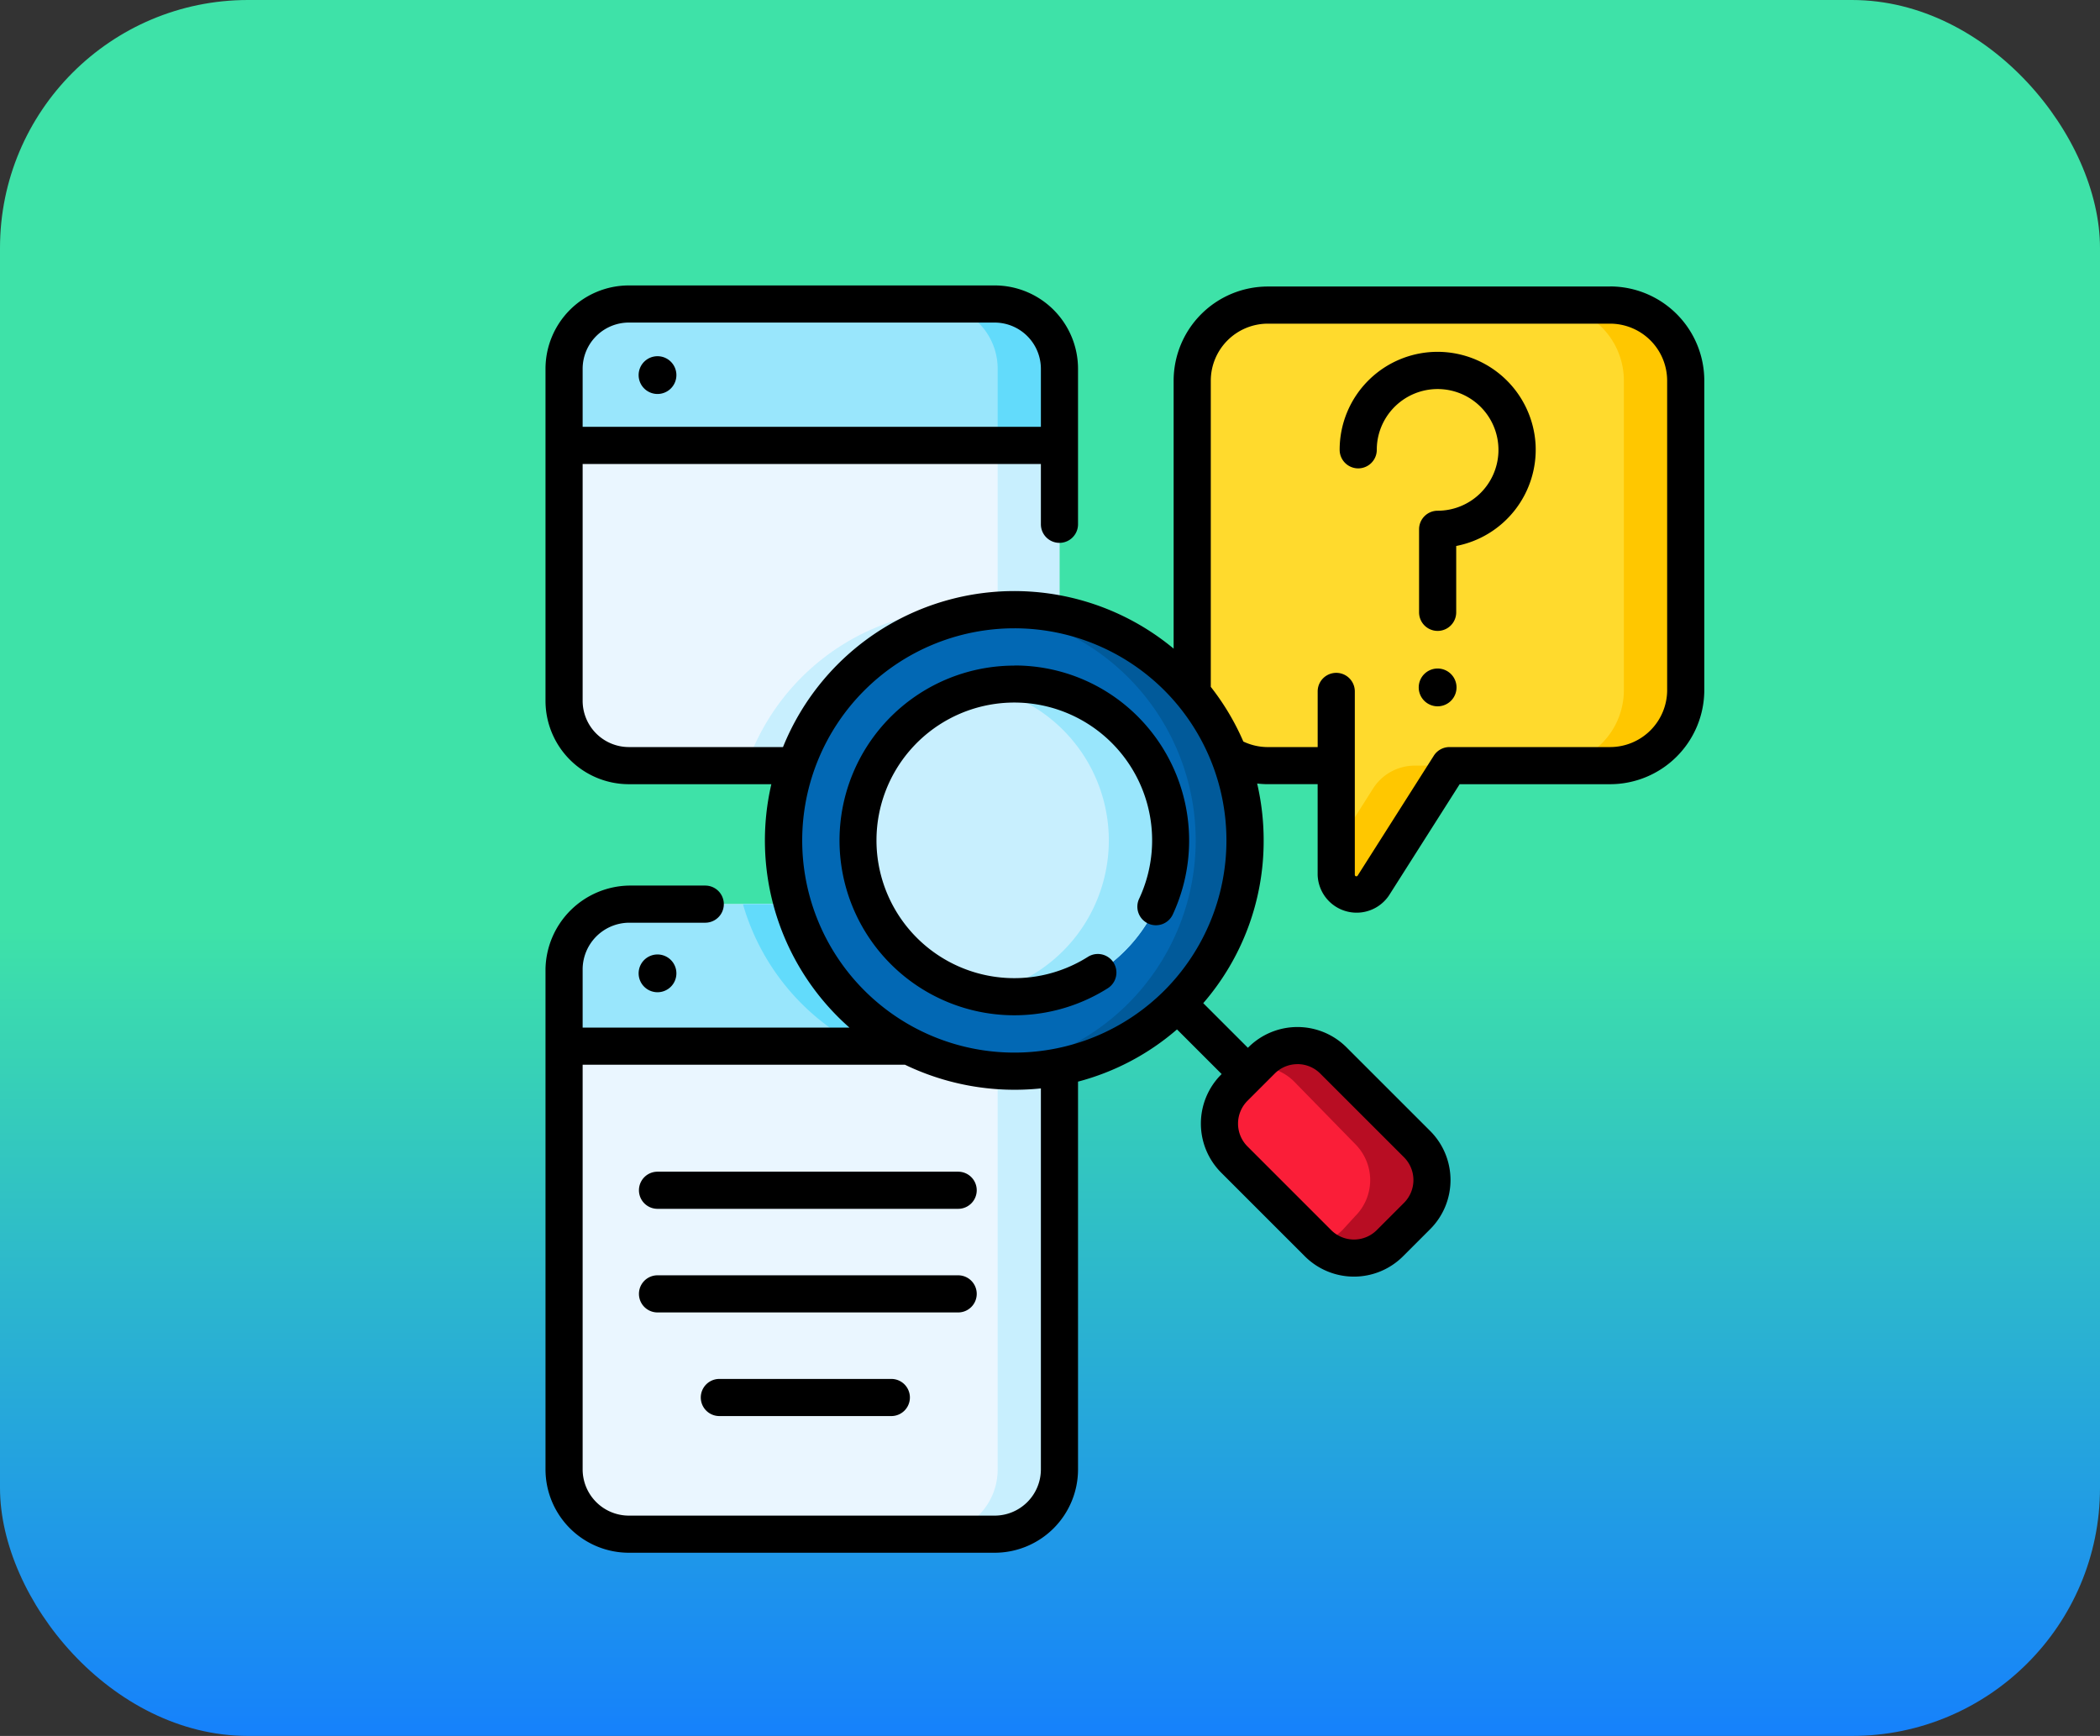<svg xmlns="http://www.w3.org/2000/svg" xmlns:xlink="http://www.w3.org/1999/xlink" width="127" height="105" viewBox="0 0 127 105">
  <rect x="0" y="0" width="127" height="105" fill="#333333" stroke="none"/>
  <defs>
    <linearGradient id="linear-gradient" x1="0.5" y1="-0.056" x2="0.5" y2="1" gradientUnits="objectBoundingBox">
      <stop offset="0" stop-color="#3ee2a8"/>
      <stop offset="0.56" stop-color="#3ee2a8"/>
      <stop offset="1" stop-color="#1682fb"/>
    </linearGradient>
  </defs>
  <g id="Grupo_1095137" data-name="Grupo 1095137" transform="translate(-1205 -6859)">
    <rect id="Rectángulo_387071" data-name="Rectángulo 387071" width="127" height="105" rx="15" transform="translate(1205 6859)" fill="url(#linear-gradient)"/>
    <g id="evaluacion_1_" data-name="evaluacion (1)" transform="translate(1216.043 6876.265)">
      <g id="Grupo_1094164" data-name="Grupo 1094164" transform="translate(23.07 1.123)">
        <path id="Trazado_837065" data-name="Trazado 837065" d="M59.436,11.417V31.506a3.915,3.915,0,0,1-3.915,3.917H33.395a3.915,3.915,0,0,1-3.917-3.917V11.417A3.915,3.915,0,0,1,33.395,7.5H55.521A3.915,3.915,0,0,1,59.436,11.417Z" transform="translate(-29.478 -7.5)" fill="#eaf6ff"/>
        <path id="Trazado_837066" data-name="Trazado 837066" d="M182.21,7.5h-3.737a3.915,3.915,0,0,1,3.915,3.916v20.09a3.915,3.915,0,0,1-3.915,3.916h3.737a3.915,3.915,0,0,0,3.915-3.916V11.416A3.915,3.915,0,0,0,182.21,7.5Z" transform="translate(-156.166 -7.5)" fill="#c8effe"/>
        <path id="Trazado_837067" data-name="Trazado 837067" d="M59.435,253.872v30.28a3.914,3.914,0,0,1-3.915,3.915H33.393a3.914,3.914,0,0,1-3.917-3.915v-30.28a3.927,3.927,0,0,1,3.917-3.914H55.52A3.921,3.921,0,0,1,59.435,253.872Z" transform="translate(-29.476 -213.658)" fill="#eaf6ff"/>
        <path id="Trazado_837068" data-name="Trazado 837068" d="M182.207,249.96H178.47a3.921,3.921,0,0,1,3.915,3.914v30.28a3.914,3.914,0,0,1-3.915,3.915h3.737a3.914,3.914,0,0,0,3.915-3.915v-30.28A3.921,3.921,0,0,0,182.207,249.96Z" transform="translate(-156.163 -213.659)" fill="#c8effe"/>
        <path id="Trazado_837069" data-name="Trazado 837069" d="M59.436,11.416v4.636H29.477V11.416A3.916,3.916,0,0,1,33.393,7.5H55.521A3.915,3.915,0,0,1,59.436,11.416Z" transform="translate(-29.477 -7.5)" fill="#99e6fc"/>
        <path id="Trazado_837070" data-name="Trazado 837070" d="M120.869,253.873v4.971a13.967,13.967,0,0,1-19.141-8.884h15.226a3.921,3.921,0,0,1,3.915,3.914Z" transform="translate(-90.911 -213.659)" fill="#c8effe"/>
        <path id="Trazado_837071" data-name="Trazado 837071" d="M182.21,7.5h-3.737a3.915,3.915,0,0,1,3.915,3.916v4.636h3.737V11.416A3.915,3.915,0,0,0,182.21,7.5Z" transform="translate(-156.166 -7.5)" fill="#62dbfb"/>
        <path id="Trazado_837072" data-name="Trazado 837072" d="M59.435,253.872v4.677H29.477v-4.677a3.927,3.927,0,0,1,3.917-3.914H55.52A3.921,3.921,0,0,1,59.435,253.872Z" transform="translate(-29.476 -213.658)" fill="#99e6fc"/>
        <path id="Trazado_837073" data-name="Trazado 837073" d="M122.068,132.2v4.3a3.915,3.915,0,0,1-3.915,3.917H103.138a13.968,13.968,0,0,1,18.93-8.212Z" transform="translate(-92.11 -112.492)" fill="#c8effe"/>
        <path id="Trazado_837074" data-name="Trazado 837074" d="M120.869,253.873v4.677H108.814a13.986,13.986,0,0,1-7.086-8.591h15.226A3.921,3.921,0,0,1,120.869,253.873Z" transform="translate(-90.911 -213.659)" fill="#62dbfb"/>
        <g id="Grupo_1094161" data-name="Grupo 1094161" transform="translate(37.988 0.066)">
          <g id="Grupo_1094160" data-name="Grupo 1094160">
            <path id="Trazado_837075" data-name="Trazado 837075" d="M313.057,12.513V31.223a4.572,4.572,0,0,1-4.571,4.573h-9.717l-4.6,7.244a1.22,1.22,0,0,1-2.249-.654V35.8h-4.135a4.573,4.573,0,0,1-4.573-4.573V12.513a4.573,4.573,0,0,1,4.573-4.573h20.7a4.572,4.572,0,0,1,4.571,4.573Z" transform="translate(-283.211 -7.94)" fill="#ffda2d"/>
          </g>
        </g>
        <g id="Grupo_1094162" data-name="Grupo 1094162" transform="translate(46.697 0.066)">
          <path id="Trazado_837076" data-name="Trazado 837076" d="M341.376,198.9v1.688a1.22,1.22,0,0,0,2.249.654l4.6-7.244h-2.1a2.986,2.986,0,0,0-2.521,1.385Z" transform="translate(-341.376 -166.142)" fill="#ffc700"/>
          <path id="Trazado_837077" data-name="Trazado 837077" d="M430.8,7.94h-3.737a4.572,4.572,0,0,1,4.571,4.573V31.223a4.572,4.572,0,0,1-4.571,4.573H430.8a4.572,4.572,0,0,0,4.571-4.573V12.513A4.572,4.572,0,0,0,430.8,7.94Z" transform="translate(-414.238 -7.94)" fill="#ffc700"/>
        </g>
        <g id="Grupo_1094163" data-name="Grupo 1094163" transform="translate(13.265 18.487)">
          <circle id="Elipse_11187" data-name="Elipse 11187" cx="13.961" cy="13.961" r="13.961" fill="#0268b4"/>
          <path id="Trazado_837078" data-name="Trazado 837078" d="M212.709,135.082a13.931,13.931,0,0,0-11.366-4.006,13.958,13.958,0,0,1,0,27.756,13.959,13.959,0,0,0,11.366-23.75Z" transform="translate(-188.876 -130.993)" fill="#015a9a"/>
          <path id="Trazado_837079" data-name="Trazado 837079" d="M157.663,179.994a9.452,9.452,0,1,1,6.684-2.769A9.391,9.391,0,0,1,157.663,179.994Z" transform="translate(-143.703 -156.581)" fill="#c8effe"/>
          <path id="Trazado_837080" data-name="Trazado 837080" d="M207.4,163.858a9.391,9.391,0,0,0-6.684-2.769,9.556,9.556,0,0,0-1.868.184,9.456,9.456,0,0,1,0,18.537,9.543,9.543,0,0,0,1.868.184,9.452,9.452,0,0,0,6.684-16.136Z" transform="translate(-186.751 -156.581)" fill="#99e6fc"/>
          <path id="Trazado_837081" data-name="Trazado 837081" d="M295.1,309.647,296.745,308a3.075,3.075,0,0,1,4.348,0l5.061,5.061a3.075,3.075,0,0,1,0,4.348l-1.644,1.644a3.075,3.075,0,0,1-4.348,0l-5.061-5.061A3.075,3.075,0,0,1,295.1,309.647Z" transform="translate(-267.831 -280.733)" fill="#fa1e38"/>
          <path id="Trazado_837082" data-name="Trazado 837082" d="M318.446,313.064l-5.06-5.06a3.075,3.075,0,0,0-4.348,0l-.38.38a3.064,3.064,0,0,1,2.351.892l3.7,3.788a3.075,3.075,0,0,1,0,4.348l-.781.854a3.055,3.055,0,0,1-1.452.811,3.074,3.074,0,0,0,4.325-.021l1.644-1.644A3.075,3.075,0,0,0,318.446,313.064Z" transform="translate(-280.124 -280.734)" fill="#b80d23"/>
        </g>
      </g>
      <g id="Grupo_1094165" data-name="Grupo 1094165" transform="translate(21.942 0)">
        <path id="Trazado_837083" data-name="Trazado 837083" d="M151.287,153.589a10.575,10.575,0,1,0,5.655,19.516,1.123,1.123,0,1,0-1.2-1.9,8.335,8.335,0,1,1,3.1-3.519,1.123,1.123,0,1,0,2.036.948,10.616,10.616,0,0,0-2.105-11.952,10.508,10.508,0,0,0-7.478-3.1Z" transform="translate(-122.934 -130.594)"/>
        <path id="Trazado_837084" data-name="Trazado 837084" d="M86.334.066h-20.7a5.7,5.7,0,0,0-5.7,5.7V21.968A15.083,15.083,0,0,0,36.31,27.922H26.987a2.8,2.8,0,0,1-2.794-2.794V10.8H51.906v3.647a1.123,1.123,0,0,0,2.246,0V5.039h0A5.044,5.044,0,0,0,49.114,0H26.986a5.045,5.045,0,0,0-5.039,5.039v20.09a5.045,5.045,0,0,0,5.039,5.039h8.619A15.087,15.087,0,0,0,39.63,44.236q.34.34.7.655H24.193V41.324a2.83,2.83,0,0,1,2.794-2.778h4.621a1.123,1.123,0,1,0,0-2.246H27a5.146,5.146,0,0,0-5.053,5.036v30.28a5.044,5.044,0,0,0,5.039,5.038H49.114a5.044,5.044,0,0,0,5.038-5.038V48.158A14.95,14.95,0,0,0,60.138,45l2.7,2.7-.028.028a4.2,4.2,0,0,0,0,5.936l5.06,5.06a4.2,4.2,0,0,0,5.936,0l1.644-1.644a4.2,4.2,0,0,0,0-5.936l-5.061-5.06a4.2,4.2,0,0,0-5.936,0l-.028.028-2.7-2.7a14.971,14.971,0,0,0,3.653-9.843,15.2,15.2,0,0,0-.393-3.442,5.7,5.7,0,0,0,.646.04h3.012v5.468a2.358,2.358,0,0,0,4.319,1.255l4.27-6.722h9.1a5.7,5.7,0,0,0,5.694-5.7V5.761a5.7,5.7,0,0,0-5.694-5.7Zm-37.22,2.18a2.8,2.8,0,0,1,2.792,2.794V8.552H24.193V5.039a2.8,2.8,0,0,1,2.794-2.794ZM67.423,47.1a1.939,1.939,0,0,1,1.38.572l5.061,5.06a1.952,1.952,0,0,1,0,2.76L72.22,57.138a1.952,1.952,0,0,1-2.76,0l-5.06-5.06a1.952,1.952,0,0,1,0-2.76l1.644-1.644a1.938,1.938,0,0,1,1.38-.572ZM51.906,71.617a2.8,2.8,0,0,1-2.792,2.792H26.987a2.8,2.8,0,0,1-2.794-2.792V47.137H43.688a15.292,15.292,0,0,0,8.218,1.431V71.617Zm7.467-28.969a12.832,12.832,0,1,1,0-18.155A12.852,12.852,0,0,1,59.373,42.648ZM89.781,24.473a3.453,3.453,0,0,1-3.448,3.449H76.617a1.123,1.123,0,0,0-.948.521l-4.6,7.244a.094.094,0,0,1-.178-.051V24.556a1.123,1.123,0,0,0-2.246,0v3.367H65.632a3.454,3.454,0,0,1-1.483-.336,14.97,14.97,0,0,0-1.968-3.306V5.761a3.454,3.454,0,0,1,3.451-3.449h20.7a3.453,3.453,0,0,1,3.448,3.449V24.473Z" transform="translate(-21.942 0)"/>
        <path id="Trazado_837085" data-name="Trazado 837085" d="M375.858,154.767A1.143,1.143,0,1,0,377,155.91,1.143,1.143,0,0,0,375.858,154.767Z" transform="translate(-321.9 -131.596)"/>
        <path id="Trazado_837086" data-name="Trazado 837086" d="M348.81,26.8a5.922,5.922,0,0,0-6.048,5.925,1.123,1.123,0,1,0,2.246,0,3.747,3.747,0,0,1,.035-.515,3.68,3.68,0,1,1,3.645,4.2,1.123,1.123,0,0,0-1.123,1.123v5.023a1.123,1.123,0,1,0,2.246,0V38.542a5.935,5.935,0,0,0,4.8-6.135A5.943,5.943,0,0,0,348.81,26.8Z" transform="translate(-294.73 -22.783)"/>
        <path id="Trazado_837087" data-name="Trazado 837087" d="M60.733,30.873a1.142,1.142,0,1,0-1.142-1.142A1.142,1.142,0,0,0,60.733,30.873Z" transform="translate(-53.954 -24.308)"/>
        <path id="Trazado_837088" data-name="Trazado 837088" d="M59.591,271.44a1.142,1.142,0,1,0,1.142-1.143A1.142,1.142,0,0,0,59.591,271.44Z" transform="translate(-53.954 -229.83)"/>
        <path id="Trazado_837089" data-name="Trazado 837089" d="M79.027,358.046H60.845a1.123,1.123,0,1,0,0,2.246H79.027a1.123,1.123,0,0,0,0-2.246Z" transform="translate(-54.066 -304.44)"/>
        <path id="Trazado_837090" data-name="Trazado 837090" d="M79.027,399.909H60.845a1.123,1.123,0,1,0,0,2.246H79.027a1.123,1.123,0,0,0,0-2.246Z" transform="translate(-54.066 -340.036)"/>
        <path id="Trazado_837091" data-name="Trazado 837091" d="M96.242,441.771h-10.4a1.123,1.123,0,1,0,0,2.246h10.4a1.123,1.123,0,0,0,0-2.246Z" transform="translate(-75.323 -375.63)"/>
      </g>
    </g>
  </g>
</svg>
